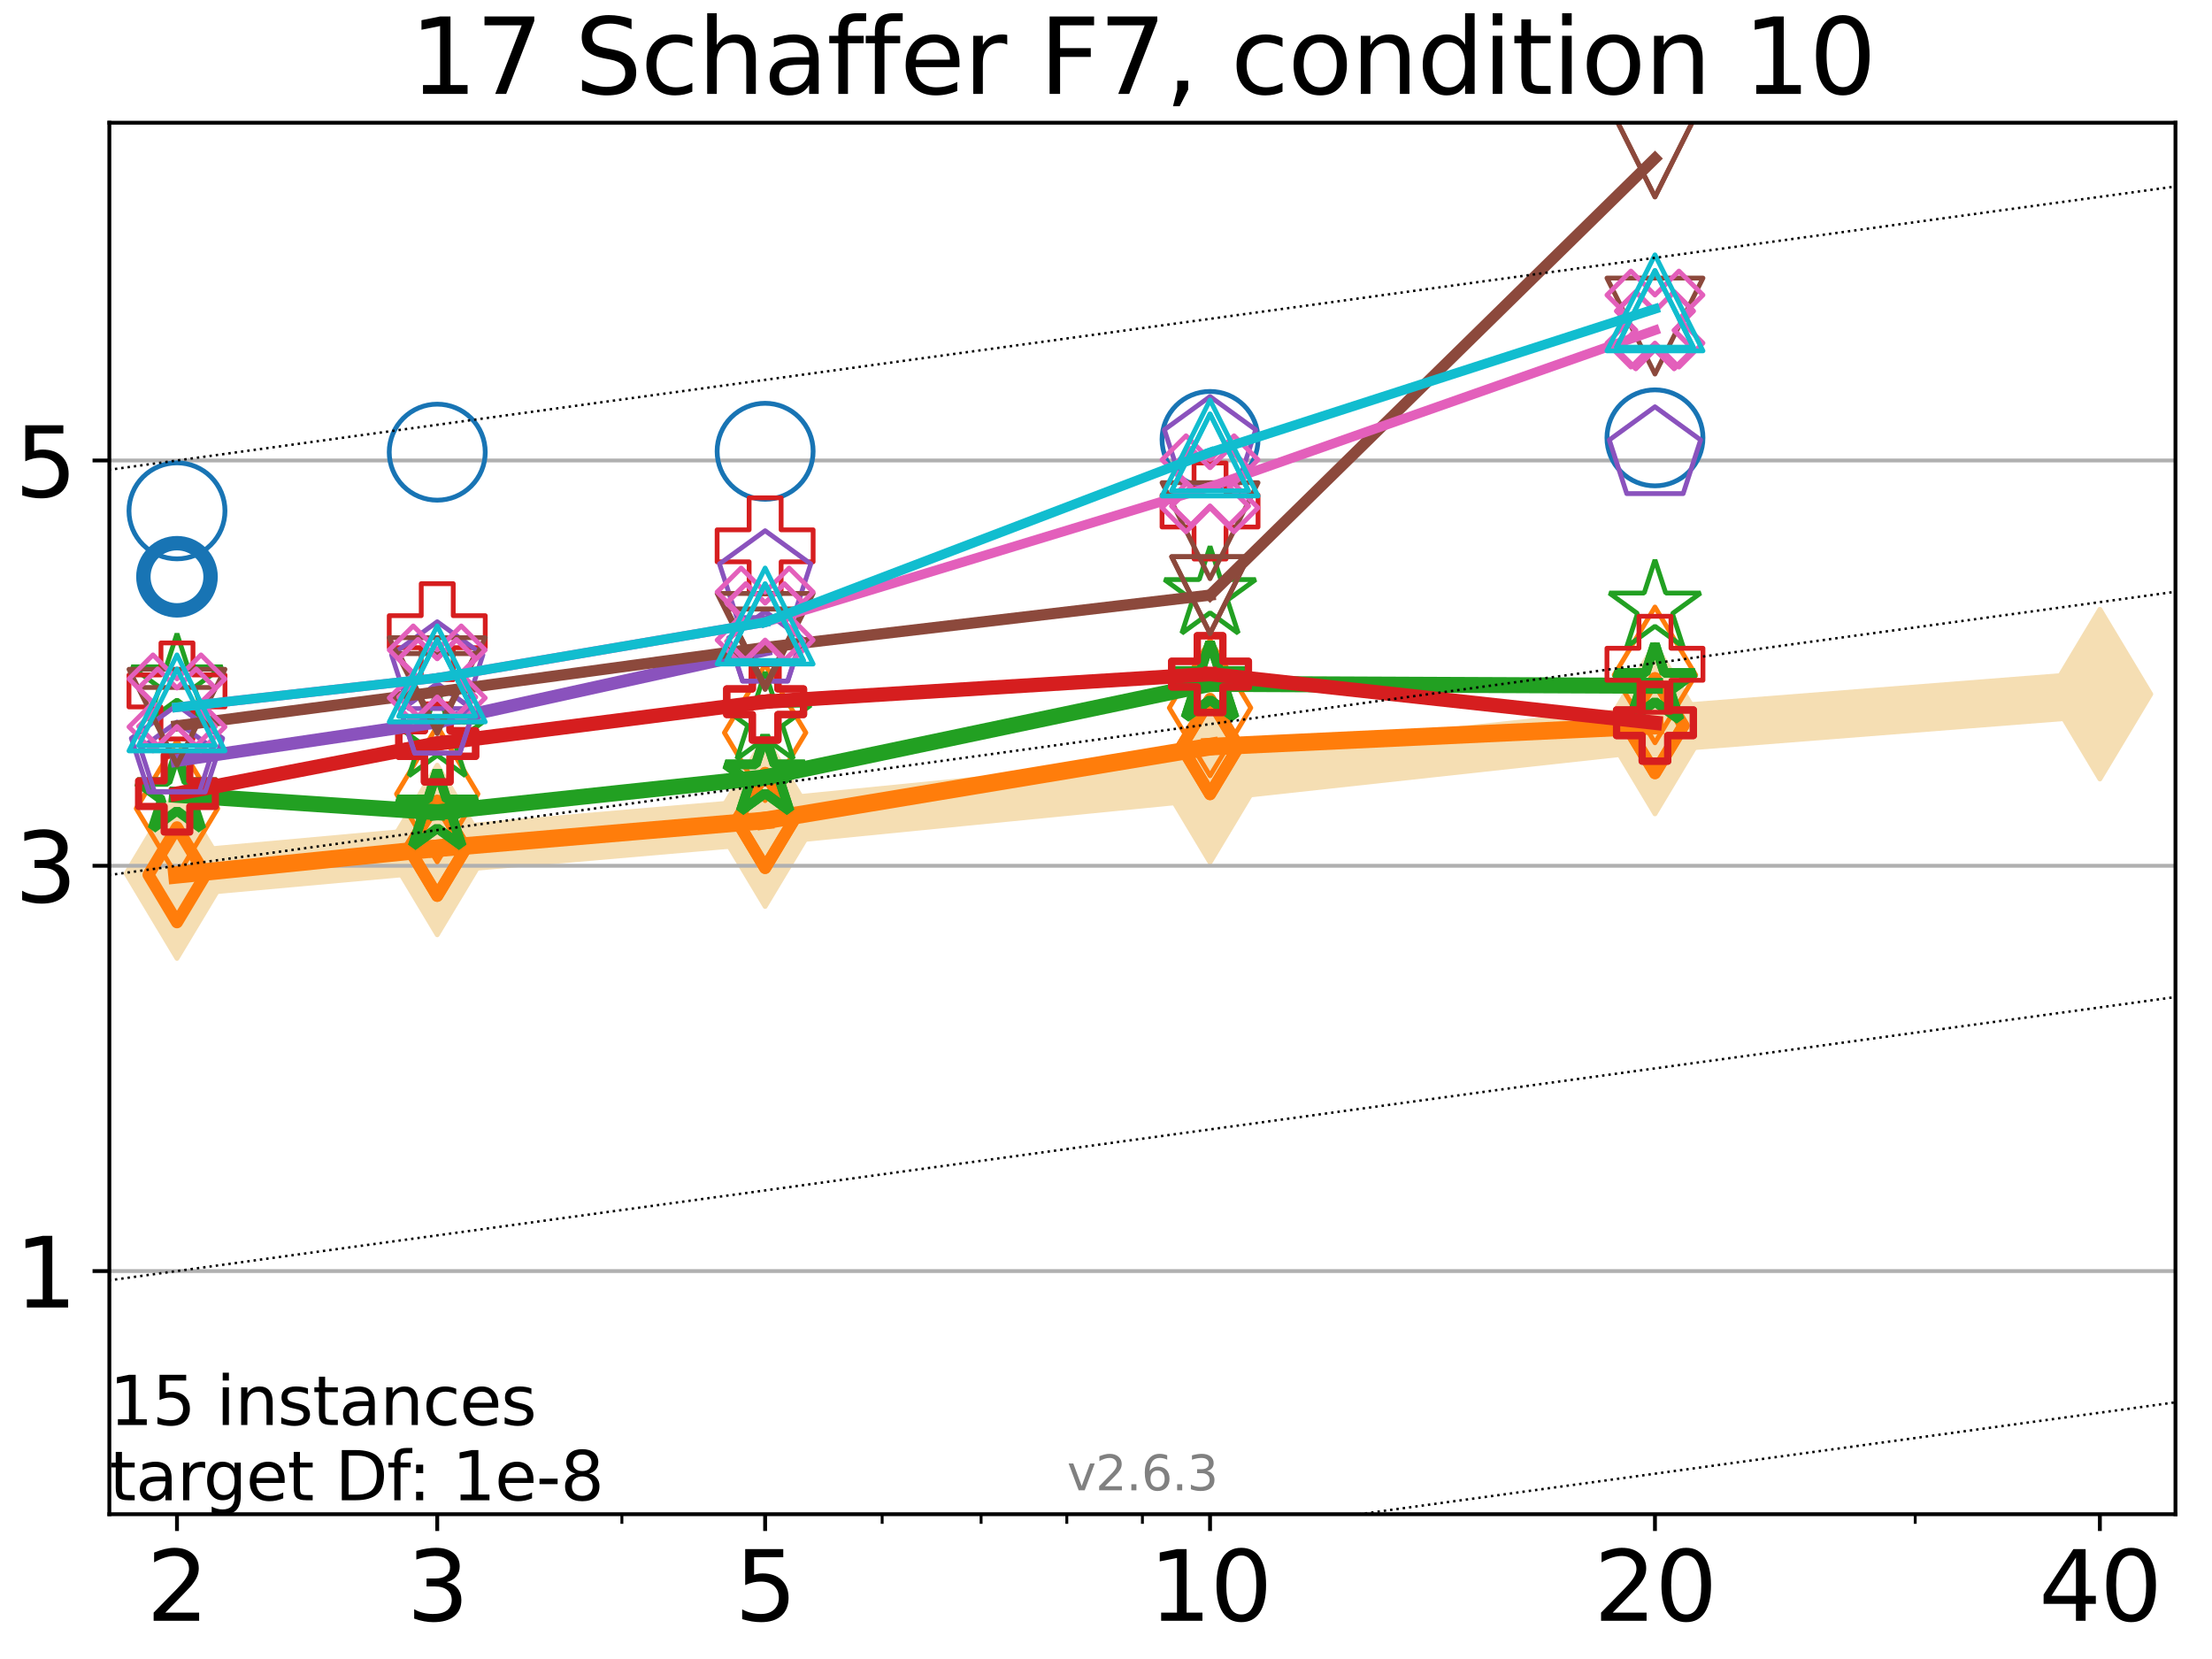 <?xml version="1.0" encoding="utf-8" standalone="no"?>
<!DOCTYPE svg PUBLIC "-//W3C//DTD SVG 1.1//EN"
  "http://www.w3.org/Graphics/SVG/1.1/DTD/svg11.dtd">
<svg xmlns:xlink="http://www.w3.org/1999/xlink" width="460.8pt" height="345.6pt" viewBox="0 0 460.8 345.6" xmlns="http://www.w3.org/2000/svg" version="1.1">
 <defs>
  <style type="text/css">*{stroke-linejoin: round; stroke-linecap: butt}</style>
 </defs>
 <g id="figure_1">
  <g id="patch_1">
   <path d="M 0 345.6 
L 460.8 345.6 
L 460.8 0 
L 0 0 
z
" style="fill: #ffffff"/>
  </g>
  <g id="axes_1">
   <g id="patch_2">
    <path d="M 22.78 315.44 
L 453.192 315.44 
L 453.192 25.56 
L 22.78 25.56 
z
" style="fill: #ffffff"/>
   </g>
   <g id="line2d_1">
    <path d="M 36.868 181.973 
L 91.085 177.063 
L 159.39 171.162 
L 252.074 161.99 
L 344.758 151.869 
L 437.443 144.605 
" clip-path="url(#p267970ecbf)" style="fill: none; stroke: #f5deb3; stroke-width: 10; stroke-linecap: square"/>
    <defs>
     <path id="m5903a095df" d="M -0 17.678 
L 10.607 0 
L 0 -17.678 
L -10.607 -0 
z
" style="stroke: #f5deb3; stroke-linejoin: miter"/>
    </defs>
    <g clip-path="url(#p267970ecbf)">
     <use xlink:href="#m5903a095df" x="36.868" y="181.973" style="fill: #f5deb3; stroke: #f5deb3; stroke-linejoin: miter"/>
     <use xlink:href="#m5903a095df" x="91.085" y="177.063" style="fill: #f5deb3; stroke: #f5deb3; stroke-linejoin: miter"/>
     <use xlink:href="#m5903a095df" x="159.39" y="171.162" style="fill: #f5deb3; stroke: #f5deb3; stroke-linejoin: miter"/>
     <use xlink:href="#m5903a095df" x="252.074" y="161.99" style="fill: #f5deb3; stroke: #f5deb3; stroke-linejoin: miter"/>
     <use xlink:href="#m5903a095df" x="344.758" y="151.869" style="fill: #f5deb3; stroke: #f5deb3; stroke-linejoin: miter"/>
     <use xlink:href="#m5903a095df" x="437.443" y="144.605" style="fill: #f5deb3; stroke: #f5deb3; stroke-linejoin: miter"/>
    </g>
   </g>
   <g id="matplotlib.axis_1">
    <g id="xtick_1">
     <g id="line2d_2">
      <defs>
       <path id="m7a37888eea" d="M 0 0 
L 0 3.5 
" style="stroke: #000000; stroke-width: 0.8"/>
      </defs>
      <g>
       <use xlink:href="#m7a37888eea" x="36.868" y="315.44" style="stroke: #000000; stroke-width: 0.8"/>
      </g>
     </g>
     <g id="text_1">
      <!-- 2 -->
      <g transform="translate(30.506 337.637)scale(0.2 -0.2)">
       <defs>
        <path id="DejaVuSans-32" d="M 1228 531 
L 3431 531 
L 3431 0 
L 469 0 
L 469 531 
Q 828 903 1448 1529 
Q 2069 2156 2228 2338 
Q 2531 2678 2651 2914 
Q 2772 3150 2772 3378 
Q 2772 3750 2511 3984 
Q 2250 4219 1831 4219 
Q 1534 4219 1204 4116 
Q 875 4013 500 3803 
L 500 4441 
Q 881 4594 1212 4672 
Q 1544 4750 1819 4750 
Q 2544 4750 2975 4387 
Q 3406 4025 3406 3419 
Q 3406 3131 3298 2873 
Q 3191 2616 2906 2266 
Q 2828 2175 2409 1742 
Q 1991 1309 1228 531 
z
" transform="scale(0.016)"/>
       </defs>
       <use xlink:href="#DejaVuSans-32"/>
      </g>
     </g>
    </g>
    <g id="xtick_2">
     <g id="line2d_3">
      <g>
       <use xlink:href="#m7a37888eea" x="91.085" y="315.44" style="stroke: #000000; stroke-width: 0.8"/>
      </g>
     </g>
     <g id="text_2">
      <!-- 3 -->
      <g transform="translate(84.723 337.637)scale(0.2 -0.2)">
       <defs>
        <path id="DejaVuSans-33" d="M 2597 2516 
Q 3050 2419 3304 2112 
Q 3559 1806 3559 1356 
Q 3559 666 3084 287 
Q 2609 -91 1734 -91 
Q 1441 -91 1130 -33 
Q 819 25 488 141 
L 488 750 
Q 750 597 1062 519 
Q 1375 441 1716 441 
Q 2309 441 2620 675 
Q 2931 909 2931 1356 
Q 2931 1769 2642 2001 
Q 2353 2234 1838 2234 
L 1294 2234 
L 1294 2753 
L 1863 2753 
Q 2328 2753 2575 2939 
Q 2822 3125 2822 3475 
Q 2822 3834 2567 4026 
Q 2313 4219 1838 4219 
Q 1578 4219 1281 4162 
Q 984 4106 628 3988 
L 628 4550 
Q 988 4650 1302 4700 
Q 1616 4750 1894 4750 
Q 2613 4750 3031 4423 
Q 3450 4097 3450 3541 
Q 3450 3153 3228 2886 
Q 3006 2619 2597 2516 
z
" transform="scale(0.016)"/>
       </defs>
       <use xlink:href="#DejaVuSans-33"/>
      </g>
     </g>
    </g>
    <g id="xtick_3">
     <g id="line2d_4">
      <g>
       <use xlink:href="#m7a37888eea" x="159.39" y="315.44" style="stroke: #000000; stroke-width: 0.8"/>
      </g>
     </g>
     <g id="text_3">
      <!-- 5 -->
      <g transform="translate(153.028 337.637)scale(0.2 -0.2)">
       <defs>
        <path id="DejaVuSans-35" d="M 691 4666 
L 3169 4666 
L 3169 4134 
L 1269 4134 
L 1269 2991 
Q 1406 3038 1543 3061 
Q 1681 3084 1819 3084 
Q 2600 3084 3056 2656 
Q 3513 2228 3513 1497 
Q 3513 744 3044 326 
Q 2575 -91 1722 -91 
Q 1428 -91 1123 -41 
Q 819 9 494 109 
L 494 744 
Q 775 591 1075 516 
Q 1375 441 1709 441 
Q 2250 441 2565 725 
Q 2881 1009 2881 1497 
Q 2881 1984 2565 2268 
Q 2250 2553 1709 2553 
Q 1456 2553 1204 2497 
Q 953 2441 691 2322 
L 691 4666 
z
" transform="scale(0.016)"/>
       </defs>
       <use xlink:href="#DejaVuSans-35"/>
      </g>
     </g>
    </g>
    <g id="xtick_4">
     <g id="line2d_5">
      <g>
       <use xlink:href="#m7a37888eea" x="252.074" y="315.44" style="stroke: #000000; stroke-width: 0.8"/>
      </g>
     </g>
     <g id="text_4">
      <!-- 10 -->
      <g transform="translate(239.349 337.637)scale(0.2 -0.2)">
       <defs>
        <path id="DejaVuSans-31" d="M 794 531 
L 1825 531 
L 1825 4091 
L 703 3866 
L 703 4441 
L 1819 4666 
L 2450 4666 
L 2450 531 
L 3481 531 
L 3481 0 
L 794 0 
L 794 531 
z
" transform="scale(0.016)"/>
        <path id="DejaVuSans-30" d="M 2034 4250 
Q 1547 4250 1301 3770 
Q 1056 3291 1056 2328 
Q 1056 1369 1301 889 
Q 1547 409 2034 409 
Q 2525 409 2770 889 
Q 3016 1369 3016 2328 
Q 3016 3291 2770 3770 
Q 2525 4250 2034 4250 
z
M 2034 4750 
Q 2819 4750 3233 4129 
Q 3647 3509 3647 2328 
Q 3647 1150 3233 529 
Q 2819 -91 2034 -91 
Q 1250 -91 836 529 
Q 422 1150 422 2328 
Q 422 3509 836 4129 
Q 1250 4750 2034 4750 
z
" transform="scale(0.016)"/>
       </defs>
       <use xlink:href="#DejaVuSans-31"/>
       <use xlink:href="#DejaVuSans-30" x="63.623"/>
      </g>
     </g>
    </g>
    <g id="xtick_5">
     <g id="line2d_6">
      <g>
       <use xlink:href="#m7a37888eea" x="344.758" y="315.44" style="stroke: #000000; stroke-width: 0.8"/>
      </g>
     </g>
     <g id="text_5">
      <!-- 20 -->
      <g transform="translate(332.033 337.637)scale(0.2 -0.2)">
       <use xlink:href="#DejaVuSans-32"/>
       <use xlink:href="#DejaVuSans-30" x="63.623"/>
      </g>
     </g>
    </g>
    <g id="xtick_6">
     <g id="line2d_7">
      <g>
       <use xlink:href="#m7a37888eea" x="437.443" y="315.44" style="stroke: #000000; stroke-width: 0.8"/>
      </g>
     </g>
     <g id="text_6">
      <!-- 40 -->
      <g transform="translate(424.718 337.637)scale(0.2 -0.2)">
       <defs>
        <path id="DejaVuSans-34" d="M 2419 4116 
L 825 1625 
L 2419 1625 
L 2419 4116 
z
M 2253 4666 
L 3047 4666 
L 3047 1625 
L 3713 1625 
L 3713 1100 
L 3047 1100 
L 3047 0 
L 2419 0 
L 2419 1100 
L 313 1100 
L 313 1709 
L 2253 4666 
z
" transform="scale(0.016)"/>
       </defs>
       <use xlink:href="#DejaVuSans-34"/>
       <use xlink:href="#DejaVuSans-30" x="63.623"/>
      </g>
     </g>
    </g>
    <g id="xtick_7">
     <g id="line2d_8">
      <defs>
       <path id="m971506997d" d="M 0 0 
L 0 2 
" style="stroke: #000000; stroke-width: 0.6"/>
      </defs>
      <g>
       <use xlink:href="#m971506997d" x="129.552" y="315.44" style="stroke: #000000; stroke-width: 0.6"/>
      </g>
     </g>
    </g>
    <g id="xtick_8">
     <g id="line2d_9">
      <g>
       <use xlink:href="#m971506997d" x="183.769" y="315.44" style="stroke: #000000; stroke-width: 0.6"/>
      </g>
     </g>
    </g>
    <g id="xtick_9">
     <g id="line2d_10">
      <g>
       <use xlink:href="#m971506997d" x="204.381" y="315.44" style="stroke: #000000; stroke-width: 0.6"/>
      </g>
     </g>
    </g>
    <g id="xtick_10">
     <g id="line2d_11">
      <g>
       <use xlink:href="#m971506997d" x="222.237" y="315.44" style="stroke: #000000; stroke-width: 0.6"/>
      </g>
     </g>
    </g>
    <g id="xtick_11">
     <g id="line2d_12">
      <g>
       <use xlink:href="#m971506997d" x="237.986" y="315.44" style="stroke: #000000; stroke-width: 0.6"/>
      </g>
     </g>
    </g>
    <g id="xtick_12">
     <g id="line2d_13">
      <g>
       <use xlink:href="#m971506997d" x="398.975" y="315.44" style="stroke: #000000; stroke-width: 0.6"/>
      </g>
     </g>
    </g>
   </g>
   <g id="matplotlib.axis_2">
    <g id="ytick_1">
     <g id="line2d_14">
      <path d="M 22.78 264.783 
L 453.192 264.783 
" clip-path="url(#p267970ecbf)" style="fill: none; stroke: #b0b0b0; stroke-width: 0.8; stroke-linecap: square"/>
     </g>
     <g id="line2d_15">
      <defs>
       <path id="ma54da70d06" d="M 0 0 
L -3.5 0 
" style="stroke: #000000; stroke-width: 0.8"/>
      </defs>
      <g>
       <use xlink:href="#ma54da70d06" x="22.78" y="264.783" style="stroke: #000000; stroke-width: 0.8"/>
      </g>
     </g>
     <g id="text_7">
      <!-- 1 -->
      <g transform="translate(3.055 272.381)scale(0.2 -0.2)">
       <use xlink:href="#DejaVuSans-31"/>
      </g>
     </g>
    </g>
    <g id="ytick_2">
     <g id="line2d_16">
      <path d="M 22.78 180.354 
L 453.192 180.354 
" clip-path="url(#p267970ecbf)" style="fill: none; stroke: #b0b0b0; stroke-width: 0.8; stroke-linecap: square"/>
     </g>
     <g id="line2d_17">
      <g>
       <use xlink:href="#ma54da70d06" x="22.78" y="180.354" style="stroke: #000000; stroke-width: 0.8"/>
      </g>
     </g>
     <g id="text_8">
      <!-- 3 -->
      <g transform="translate(3.055 187.953)scale(0.2 -0.2)">
       <use xlink:href="#DejaVuSans-33"/>
      </g>
     </g>
    </g>
    <g id="ytick_3">
     <g id="line2d_18">
      <path d="M 22.78 95.926 
L 453.192 95.926 
" clip-path="url(#p267970ecbf)" style="fill: none; stroke: #b0b0b0; stroke-width: 0.8; stroke-linecap: square"/>
     </g>
     <g id="line2d_19">
      <g>
       <use xlink:href="#ma54da70d06" x="22.78" y="95.926" style="stroke: #000000; stroke-width: 0.8"/>
      </g>
     </g>
     <g id="text_9">
      <!-- 5 -->
      <g transform="translate(3.055 103.524)scale(0.2 -0.2)">
       <use xlink:href="#DejaVuSans-35"/>
      </g>
     </g>
    </g>
   </g>
   <g id="line2d_20">
    <path d="M 36.868 120.152 
" clip-path="url(#p267970ecbf)" style="fill: none; stroke: #1874b4; stroke-width: 4; stroke-linecap: square"/>
    <defs>
     <path id="m1e9ef94681" d="M 0 7 
C 1.856 7 3.637 6.262 4.95 4.95 
C 6.262 3.637 7 1.856 7 0 
C 7 -1.856 6.262 -3.637 4.95 -4.95 
C 3.637 -6.262 1.856 -7 0 -7 
C -1.856 -7 -3.637 -6.262 -4.95 -4.95 
C -6.262 -3.637 -7 -1.856 -7 0 
C -7 1.856 -6.262 3.637 -4.95 4.95 
C -3.637 6.262 -1.856 7 0 7 
z
" style="stroke: #1874b4; stroke-width: 3"/>
    </defs>
    <g clip-path="url(#p267970ecbf)">
     <use xlink:href="#m1e9ef94681" x="36.868" y="120.152" style="fill-opacity: 0; stroke: #1874b4; stroke-width: 3"/>
    </g>
   </g>
   <g id="line2d_21"/>
   <g id="line2d_22">
    <defs>
     <path id="m7d30f6df18" d="M 0 10 
C 2.652 10 5.196 8.946 7.071 7.071 
C 8.946 5.196 10 2.652 10 0 
C 10 -2.652 8.946 -5.196 7.071 -7.071 
C 5.196 -8.946 2.652 -10 0 -10 
C -2.652 -10 -5.196 -8.946 -7.071 -7.071 
C -8.946 -5.196 -10 -2.652 -10 0 
C -10 2.652 -8.946 5.196 -7.071 7.071 
C -5.196 8.946 -2.652 10 0 10 
z
" style="stroke: #1874b4"/>
    </defs>
    <g clip-path="url(#p267970ecbf)">
     <use xlink:href="#m7d30f6df18" x="36.868" y="106.419" style="fill-opacity: 0; stroke: #1874b4"/>
     <use xlink:href="#m7d30f6df18" x="91.085" y="94.195" style="fill-opacity: 0; stroke: #1874b4"/>
     <use xlink:href="#m7d30f6df18" x="159.39" y="94.012" style="fill-opacity: 0; stroke: #1874b4"/>
     <use xlink:href="#m7d30f6df18" x="252.074" y="91.544" style="fill-opacity: 0; stroke: #1874b4"/>
     <use xlink:href="#m7d30f6df18" x="344.758" y="91.214" style="fill-opacity: 0; stroke: #1874b4"/>
    </g>
   </g>
   <g id="line2d_23">
    <path d="M 36.868 182.236 
L 91.085 176.721 
" clip-path="url(#p267970ecbf)" style="fill: none; stroke: #ff7d0b; stroke-width: 3.667; stroke-linecap: square"/>
    <defs>
     <path id="md27f16f587" d="M -0 9.899 
L 5.94 0 
L 0 -9.899 
L -5.94 -0 
z
" style="stroke: #ff7d0b; stroke-width: 2.5; stroke-linejoin: miter"/>
    </defs>
    <g clip-path="url(#p267970ecbf)">
     <use xlink:href="#md27f16f587" x="36.868" y="182.236" style="fill-opacity: 0; stroke: #ff7d0b; stroke-width: 2.5; stroke-linejoin: miter"/>
     <use xlink:href="#md27f16f587" x="91.085" y="176.721" style="fill-opacity: 0; stroke: #ff7d0b; stroke-width: 2.5; stroke-linejoin: miter"/>
    </g>
   </g>
   <g id="line2d_24">
    <path d="M 91.085 176.721 
L 159.39 170.912 
" clip-path="url(#p267970ecbf)" style="fill: none; stroke: #ff7d0b; stroke-width: 3.667; stroke-linecap: square"/>
    <g clip-path="url(#p267970ecbf)">
     <use xlink:href="#md27f16f587" x="91.085" y="176.721" style="fill-opacity: 0; stroke: #ff7d0b; stroke-width: 2.5; stroke-linejoin: miter"/>
     <use xlink:href="#md27f16f587" x="159.39" y="170.912" style="fill-opacity: 0; stroke: #ff7d0b; stroke-width: 2.5; stroke-linejoin: miter"/>
    </g>
   </g>
   <g id="line2d_25">
    <path d="M 159.39 170.912 
L 252.074 155.542 
" clip-path="url(#p267970ecbf)" style="fill: none; stroke: #ff7d0b; stroke-width: 3.667; stroke-linecap: square"/>
    <g clip-path="url(#p267970ecbf)">
     <use xlink:href="#md27f16f587" x="159.39" y="170.912" style="fill-opacity: 0; stroke: #ff7d0b; stroke-width: 2.5; stroke-linejoin: miter"/>
     <use xlink:href="#md27f16f587" x="252.074" y="155.542" style="fill-opacity: 0; stroke: #ff7d0b; stroke-width: 2.5; stroke-linejoin: miter"/>
    </g>
   </g>
   <g id="line2d_26">
    <path d="M 252.074 155.542 
L 344.758 151.167 
" clip-path="url(#p267970ecbf)" style="fill: none; stroke: #ff7d0b; stroke-width: 3.667; stroke-linecap: square"/>
    <g clip-path="url(#p267970ecbf)">
     <use xlink:href="#md27f16f587" x="252.074" y="155.542" style="fill-opacity: 0; stroke: #ff7d0b; stroke-width: 2.5; stroke-linejoin: miter"/>
     <use xlink:href="#md27f16f587" x="344.758" y="151.167" style="fill-opacity: 0; stroke: #ff7d0b; stroke-width: 2.5; stroke-linejoin: miter"/>
    </g>
   </g>
   <g id="line2d_27">
    <path d="M 344.758 151.167 
" clip-path="url(#p267970ecbf)" style="fill: none; stroke: #ff7d0b; stroke-width: 3.667; stroke-linecap: square"/>
    <g clip-path="url(#p267970ecbf)">
     <use xlink:href="#md27f16f587" x="344.758" y="151.167" style="fill-opacity: 0; stroke: #ff7d0b; stroke-width: 2.5; stroke-linejoin: miter"/>
    </g>
   </g>
   <g id="line2d_28"/>
   <g id="line2d_29">
    <defs>
     <path id="m0a553c623b" d="M -0 14.142 
L 8.485 0 
L -0 -14.142 
L -8.485 -0 
z
" style="stroke: #ff7d0b; stroke-linejoin: miter"/>
    </defs>
    <g clip-path="url(#p267970ecbf)">
     <use xlink:href="#m0a553c623b" x="36.868" y="168.428" style="fill-opacity: 0; stroke: #ff7d0b; stroke-linejoin: miter"/>
     <use xlink:href="#m0a553c623b" x="91.085" y="165.398" style="fill-opacity: 0; stroke: #ff7d0b; stroke-linejoin: miter"/>
     <use xlink:href="#m0a553c623b" x="159.39" y="152.635" style="fill-opacity: 0; stroke: #ff7d0b; stroke-linejoin: miter"/>
     <use xlink:href="#m0a553c623b" x="252.074" y="147.462" style="fill-opacity: 0; stroke: #ff7d0b; stroke-linejoin: miter"/>
     <use xlink:href="#m0a553c623b" x="344.758" y="140.596" style="fill-opacity: 0; stroke: #ff7d0b; stroke-linejoin: miter"/>
    </g>
   </g>
   <g id="line2d_30">
    <path d="M 36.868 165.591 
L 91.085 169.211 
" clip-path="url(#p267970ecbf)" style="fill: none; stroke: #22a022; stroke-width: 3.333; stroke-linecap: square"/>
    <defs>
     <path id="m82b143d914" d="M 0 -8.7 
L -1.953 -2.688 
L -8.274 -2.688 
L -3.16 1.027 
L -5.114 7.038 
L -0 3.323 
L 5.114 7.038 
L 3.16 1.027 
L 8.274 -2.688 
L 1.953 -2.688 
z
" style="stroke: #22a022; stroke-width: 2; stroke-linejoin: bevel"/>
    </defs>
    <g clip-path="url(#p267970ecbf)">
     <use xlink:href="#m82b143d914" x="36.868" y="165.591" style="fill-opacity: 0; stroke: #22a022; stroke-width: 2; stroke-linejoin: bevel"/>
     <use xlink:href="#m82b143d914" x="91.085" y="169.211" style="fill-opacity: 0; stroke: #22a022; stroke-width: 2; stroke-linejoin: bevel"/>
    </g>
   </g>
   <g id="line2d_31">
    <path d="M 91.085 169.211 
L 159.39 161.919 
" clip-path="url(#p267970ecbf)" style="fill: none; stroke: #22a022; stroke-width: 3.333; stroke-linecap: square"/>
    <g clip-path="url(#p267970ecbf)">
     <use xlink:href="#m82b143d914" x="91.085" y="169.211" style="fill-opacity: 0; stroke: #22a022; stroke-width: 2; stroke-linejoin: bevel"/>
     <use xlink:href="#m82b143d914" x="159.39" y="161.919" style="fill-opacity: 0; stroke: #22a022; stroke-width: 2; stroke-linejoin: bevel"/>
    </g>
   </g>
   <g id="line2d_32">
    <path d="M 159.39 161.919 
L 252.074 142.47 
" clip-path="url(#p267970ecbf)" style="fill: none; stroke: #22a022; stroke-width: 3.333; stroke-linecap: square"/>
    <g clip-path="url(#p267970ecbf)">
     <use xlink:href="#m82b143d914" x="159.39" y="161.919" style="fill-opacity: 0; stroke: #22a022; stroke-width: 2; stroke-linejoin: bevel"/>
     <use xlink:href="#m82b143d914" x="252.074" y="142.47" style="fill-opacity: 0; stroke: #22a022; stroke-width: 2; stroke-linejoin: bevel"/>
    </g>
   </g>
   <g id="line2d_33">
    <path d="M 252.074 142.47 
L 344.758 142.865 
" clip-path="url(#p267970ecbf)" style="fill: none; stroke: #22a022; stroke-width: 3.333; stroke-linecap: square"/>
    <g clip-path="url(#p267970ecbf)">
     <use xlink:href="#m82b143d914" x="252.074" y="142.47" style="fill-opacity: 0; stroke: #22a022; stroke-width: 2; stroke-linejoin: bevel"/>
     <use xlink:href="#m82b143d914" x="344.758" y="142.865" style="fill-opacity: 0; stroke: #22a022; stroke-width: 2; stroke-linejoin: bevel"/>
    </g>
   </g>
   <g id="line2d_34">
    <path d="M 344.758 142.865 
" clip-path="url(#p267970ecbf)" style="fill: none; stroke: #22a022; stroke-width: 3.333; stroke-linecap: square"/>
    <g clip-path="url(#p267970ecbf)">
     <use xlink:href="#m82b143d914" x="344.758" y="142.865" style="fill-opacity: 0; stroke: #22a022; stroke-width: 2; stroke-linejoin: bevel"/>
    </g>
   </g>
   <g id="line2d_35"/>
   <g id="line2d_36">
    <defs>
     <path id="m51d0a907b7" d="M 0 -10 
L -2.245 -3.09 
L -9.511 -3.09 
L -3.633 1.18 
L -5.878 8.09 
L -0 3.82 
L 5.878 8.09 
L 3.633 1.18 
L 9.511 -3.09 
L 2.245 -3.09 
z
" style="stroke: #22a022; stroke-linejoin: bevel"/>
    </defs>
    <g clip-path="url(#p267970ecbf)">
     <use xlink:href="#m51d0a907b7" x="36.868" y="142" style="fill-opacity: 0; stroke: #22a022; stroke-linejoin: bevel"/>
     <use xlink:href="#m51d0a907b7" x="91.085" y="153.518" style="fill-opacity: 0; stroke: #22a022; stroke-linejoin: bevel"/>
     <use xlink:href="#m51d0a907b7" x="159.39" y="149.995" style="fill-opacity: 0; stroke: #22a022; stroke-linejoin: bevel"/>
     <use xlink:href="#m51d0a907b7" x="252.074" y="123.822" style="fill-opacity: 0; stroke: #22a022; stroke-linejoin: bevel"/>
     <use xlink:href="#m51d0a907b7" x="344.758" y="126.634" style="fill-opacity: 0; stroke: #22a022; stroke-linejoin: bevel"/>
    </g>
   </g>
   <g id="line2d_37">
    <path d="M 36.868 165.338 
L 91.085 154.887 
" clip-path="url(#p267970ecbf)" style="fill: none; stroke: #d61e1f; stroke-width: 3; stroke-linecap: square"/>
    <defs>
     <path id="mf57f02f09a" d="M -2.667 8 
L 2.667 8 
L 2.667 2.667 
L 8 2.667 
L 8 -2.667 
L 2.667 -2.667 
L 2.667 -8 
L -2.667 -8 
L -2.667 -2.667 
L -8 -2.667 
L -8 2.667 
L -2.667 2.667 
z
" style="stroke: #d61e1f; stroke-width: 1.5; stroke-linejoin: miter"/>
    </defs>
    <g clip-path="url(#p267970ecbf)">
     <use xlink:href="#mf57f02f09a" x="36.868" y="165.338" style="fill-opacity: 0; stroke: #d61e1f; stroke-width: 1.5; stroke-linejoin: miter"/>
     <use xlink:href="#mf57f02f09a" x="91.085" y="154.887" style="fill-opacity: 0; stroke: #d61e1f; stroke-width: 1.5; stroke-linejoin: miter"/>
    </g>
   </g>
   <g id="line2d_38">
    <path d="M 91.085 154.887 
L 159.39 146.181 
" clip-path="url(#p267970ecbf)" style="fill: none; stroke: #d61e1f; stroke-width: 3; stroke-linecap: square"/>
    <g clip-path="url(#p267970ecbf)">
     <use xlink:href="#mf57f02f09a" x="91.085" y="154.887" style="fill-opacity: 0; stroke: #d61e1f; stroke-width: 1.5; stroke-linejoin: miter"/>
     <use xlink:href="#mf57f02f09a" x="159.39" y="146.181" style="fill-opacity: 0; stroke: #d61e1f; stroke-width: 1.5; stroke-linejoin: miter"/>
    </g>
   </g>
   <g id="line2d_39">
    <path d="M 159.39 146.181 
L 252.074 140.427 
" clip-path="url(#p267970ecbf)" style="fill: none; stroke: #d61e1f; stroke-width: 3; stroke-linecap: square"/>
    <g clip-path="url(#p267970ecbf)">
     <use xlink:href="#mf57f02f09a" x="159.39" y="146.181" style="fill-opacity: 0; stroke: #d61e1f; stroke-width: 1.5; stroke-linejoin: miter"/>
     <use xlink:href="#mf57f02f09a" x="252.074" y="140.427" style="fill-opacity: 0; stroke: #d61e1f; stroke-width: 1.5; stroke-linejoin: miter"/>
    </g>
   </g>
   <g id="line2d_40">
    <path d="M 252.074 140.427 
L 344.758 150.564 
" clip-path="url(#p267970ecbf)" style="fill: none; stroke: #d61e1f; stroke-width: 3; stroke-linecap: square"/>
    <g clip-path="url(#p267970ecbf)">
     <use xlink:href="#mf57f02f09a" x="252.074" y="140.427" style="fill-opacity: 0; stroke: #d61e1f; stroke-width: 1.5; stroke-linejoin: miter"/>
     <use xlink:href="#mf57f02f09a" x="344.758" y="150.564" style="fill-opacity: 0; stroke: #d61e1f; stroke-width: 1.5; stroke-linejoin: miter"/>
    </g>
   </g>
   <g id="line2d_41">
    <path d="M 344.758 150.564 
" clip-path="url(#p267970ecbf)" style="fill: none; stroke: #d61e1f; stroke-width: 3; stroke-linecap: square"/>
    <g clip-path="url(#p267970ecbf)">
     <use xlink:href="#mf57f02f09a" x="344.758" y="150.564" style="fill-opacity: 0; stroke: #d61e1f; stroke-width: 1.5; stroke-linejoin: miter"/>
    </g>
   </g>
   <g id="line2d_42"/>
   <g id="line2d_43">
    <defs>
     <path id="m4e5d1d7aff" d="M -3.333 10 
L 3.333 10 
L 3.333 3.333 
L 10 3.333 
L 10 -3.333 
L 3.333 -3.333 
L 3.333 -10 
L -3.333 -10 
L -3.333 -3.333 
L -10 -3.333 
L -10 3.333 
L -3.333 3.333 
z
" style="stroke: #d61e1f; stroke-linejoin: miter"/>
    </defs>
    <g clip-path="url(#p267970ecbf)">
     <use xlink:href="#m4e5d1d7aff" x="36.868" y="143.933" style="fill-opacity: 0; stroke: #d61e1f; stroke-linejoin: miter"/>
     <use xlink:href="#m4e5d1d7aff" x="91.085" y="131.59" style="fill-opacity: 0; stroke: #d61e1f; stroke-linejoin: miter"/>
     <use xlink:href="#m4e5d1d7aff" x="159.39" y="113.706" style="fill-opacity: 0; stroke: #d61e1f; stroke-linejoin: miter"/>
     <use xlink:href="#m4e5d1d7aff" x="252.074" y="106.455" style="fill-opacity: 0; stroke: #d61e1f; stroke-linejoin: miter"/>
     <use xlink:href="#m4e5d1d7aff" x="344.758" y="138.377" style="fill-opacity: 0; stroke: #d61e1f; stroke-linejoin: miter"/>
    </g>
   </g>
   <g id="line2d_44">
    <path d="M 36.868 158.418 
L 91.085 150.415 
" clip-path="url(#p267970ecbf)" style="fill: none; stroke: #8a52bd; stroke-width: 2.667; stroke-linecap: square"/>
    <defs>
     <path id="mecba4b9313" d="M 0 -8 
L -7.608 -2.472 
L -4.702 6.472 
L 4.702 6.472 
L 7.608 -2.472 
z
" style="stroke: #8a52bd; stroke-linejoin: miter"/>
    </defs>
    <g clip-path="url(#p267970ecbf)">
     <use xlink:href="#mecba4b9313" x="36.868" y="158.418" style="fill-opacity: 0; stroke: #8a52bd; stroke-linejoin: miter"/>
     <use xlink:href="#mecba4b9313" x="91.085" y="150.415" style="fill-opacity: 0; stroke: #8a52bd; stroke-linejoin: miter"/>
    </g>
   </g>
   <g id="line2d_45">
    <path d="M 91.085 150.415 
L 159.39 135.406 
" clip-path="url(#p267970ecbf)" style="fill: none; stroke: #8a52bd; stroke-width: 2.667; stroke-linecap: square"/>
    <g clip-path="url(#p267970ecbf)">
     <use xlink:href="#mecba4b9313" x="91.085" y="150.415" style="fill-opacity: 0; stroke: #8a52bd; stroke-linejoin: miter"/>
     <use xlink:href="#mecba4b9313" x="159.39" y="135.406" style="fill-opacity: 0; stroke: #8a52bd; stroke-linejoin: miter"/>
    </g>
   </g>
   <g id="line2d_46">
    <path d="M 159.39 135.406 
" clip-path="url(#p267970ecbf)" style="fill: none; stroke: #8a52bd; stroke-width: 2.667; stroke-linecap: square"/>
    <g clip-path="url(#p267970ecbf)">
     <use xlink:href="#mecba4b9313" x="159.39" y="135.406" style="fill-opacity: 0; stroke: #8a52bd; stroke-linejoin: miter"/>
    </g>
   </g>
   <g id="line2d_47"/>
   <g id="line2d_48">
    <defs>
     <path id="m75105f3997" d="M 0 -10 
L -9.511 -3.09 
L -5.878 8.09 
L 5.878 8.09 
L 9.511 -3.09 
z
" style="stroke: #8a52bd; stroke-linejoin: miter"/>
    </defs>
    <g clip-path="url(#p267970ecbf)">
     <use xlink:href="#m75105f3997" x="36.868" y="156.888" style="fill-opacity: 0; stroke: #8a52bd; stroke-linejoin: miter"/>
     <use xlink:href="#m75105f3997" x="91.085" y="139.521" style="fill-opacity: 0; stroke: #8a52bd; stroke-linejoin: miter"/>
     <use xlink:href="#m75105f3997" x="159.39" y="120.559" style="fill-opacity: 0; stroke: #8a52bd; stroke-linejoin: miter"/>
     <use xlink:href="#m75105f3997" x="252.074" y="92.607" style="fill-opacity: 0; stroke: #8a52bd; stroke-linejoin: miter"/>
     <use xlink:href="#m75105f3997" x="344.758" y="94.737" style="fill-opacity: 0; stroke: #8a52bd; stroke-linejoin: miter"/>
    </g>
   </g>
   <g id="line2d_49">
    <path d="M 36.868 151.208 
L 91.085 144.129 
" clip-path="url(#p267970ecbf)" style="fill: none; stroke: #8c493c; stroke-width: 2.333; stroke-linecap: square"/>
    <defs>
     <path id="me5e7557d7f" d="M -0 8 
L 8 -8 
L -8 -8 
z
" style="stroke: #8c493c; stroke-linejoin: miter"/>
    </defs>
    <g clip-path="url(#p267970ecbf)">
     <use xlink:href="#me5e7557d7f" x="36.868" y="151.208" style="fill-opacity: 0; stroke: #8c493c; stroke-linejoin: miter"/>
     <use xlink:href="#me5e7557d7f" x="91.085" y="144.129" style="fill-opacity: 0; stroke: #8c493c; stroke-linejoin: miter"/>
    </g>
   </g>
   <g id="line2d_50">
    <path d="M 91.085 144.129 
L 159.39 134.877 
" clip-path="url(#p267970ecbf)" style="fill: none; stroke: #8c493c; stroke-width: 2.333; stroke-linecap: square"/>
    <g clip-path="url(#p267970ecbf)">
     <use xlink:href="#me5e7557d7f" x="91.085" y="144.129" style="fill-opacity: 0; stroke: #8c493c; stroke-linejoin: miter"/>
     <use xlink:href="#me5e7557d7f" x="159.39" y="134.877" style="fill-opacity: 0; stroke: #8c493c; stroke-linejoin: miter"/>
    </g>
   </g>
   <g id="line2d_51">
    <path d="M 159.39 134.877 
L 252.074 123.971 
" clip-path="url(#p267970ecbf)" style="fill: none; stroke: #8c493c; stroke-width: 2.333; stroke-linecap: square"/>
    <g clip-path="url(#p267970ecbf)">
     <use xlink:href="#me5e7557d7f" x="159.39" y="134.877" style="fill-opacity: 0; stroke: #8c493c; stroke-linejoin: miter"/>
     <use xlink:href="#me5e7557d7f" x="252.074" y="123.971" style="fill-opacity: 0; stroke: #8c493c; stroke-linejoin: miter"/>
    </g>
   </g>
   <g id="line2d_52">
    <path d="M 252.074 123.971 
L 344.758 33.021 
" clip-path="url(#p267970ecbf)" style="fill: none; stroke: #8c493c; stroke-width: 2.333; stroke-linecap: square"/>
    <g clip-path="url(#p267970ecbf)">
     <use xlink:href="#me5e7557d7f" x="252.074" y="123.971" style="fill-opacity: 0; stroke: #8c493c; stroke-linejoin: miter"/>
     <use xlink:href="#me5e7557d7f" x="344.758" y="33.021" style="fill-opacity: 0; stroke: #8c493c; stroke-linejoin: miter"/>
    </g>
   </g>
   <g id="line2d_53">
    <path d="M 344.758 33.021 
" clip-path="url(#p267970ecbf)" style="fill: none; stroke: #8c493c; stroke-width: 2.333; stroke-linecap: square"/>
    <g clip-path="url(#p267970ecbf)">
     <use xlink:href="#me5e7557d7f" x="344.758" y="33.021" style="fill-opacity: 0; stroke: #8c493c; stroke-linejoin: miter"/>
    </g>
   </g>
   <g id="line2d_54"/>
   <g id="line2d_55">
    <defs>
     <path id="m71d6168c8a" d="M -0 10 
L 10 -10 
L -10 -10 
z
" style="stroke: #8c493c; stroke-linejoin: miter"/>
    </defs>
    <g clip-path="url(#p267970ecbf)">
     <use xlink:href="#m71d6168c8a" x="36.868" y="149.428" style="fill-opacity: 0; stroke: #8c493c; stroke-linejoin: miter"/>
     <use xlink:href="#m71d6168c8a" x="91.085" y="142.837" style="fill-opacity: 0; stroke: #8c493c; stroke-linejoin: miter"/>
     <use xlink:href="#m71d6168c8a" x="159.39" y="133.63" style="fill-opacity: 0; stroke: #8c493c; stroke-linejoin: miter"/>
     <use xlink:href="#m71d6168c8a" x="252.074" y="110.547" style="fill-opacity: 0; stroke: #8c493c; stroke-linejoin: miter"/>
     <use xlink:href="#m71d6168c8a" x="344.758" y="67.926" style="fill-opacity: 0; stroke: #8c493c; stroke-linejoin: miter"/>
    </g>
   </g>
   <g id="line2d_56">
    <path d="M 36.868 147.342 
L 91.085 141.223 
" clip-path="url(#p267970ecbf)" style="fill: none; stroke: #e35fbb; stroke-width: 2; stroke-linecap: square"/>
    <defs>
     <path id="m475a01ef62" d="M -4 8 
L 0 4 
L 4 8 
L 8 4 
L 4 0 
L 8 -4 
L 4 -8 
L 0 -4 
L -4 -8 
L -8 -4 
L -4 0 
L -8 4 
z
" style="stroke: #e35fbb; stroke-linejoin: miter"/>
    </defs>
    <g clip-path="url(#p267970ecbf)">
     <use xlink:href="#m475a01ef62" x="36.868" y="147.342" style="fill-opacity: 0; stroke: #e35fbb; stroke-linejoin: miter"/>
     <use xlink:href="#m475a01ef62" x="91.085" y="141.223" style="fill-opacity: 0; stroke: #e35fbb; stroke-linejoin: miter"/>
    </g>
   </g>
   <g id="line2d_57">
    <path d="M 91.085 141.223 
L 159.39 129.613 
" clip-path="url(#p267970ecbf)" style="fill: none; stroke: #e35fbb; stroke-width: 2; stroke-linecap: square"/>
    <g clip-path="url(#p267970ecbf)">
     <use xlink:href="#m475a01ef62" x="91.085" y="141.223" style="fill-opacity: 0; stroke: #e35fbb; stroke-linejoin: miter"/>
     <use xlink:href="#m475a01ef62" x="159.39" y="129.613" style="fill-opacity: 0; stroke: #e35fbb; stroke-linejoin: miter"/>
    </g>
   </g>
   <g id="line2d_58">
    <path d="M 159.39 129.613 
L 252.074 101.419 
" clip-path="url(#p267970ecbf)" style="fill: none; stroke: #e35fbb; stroke-width: 2; stroke-linecap: square"/>
    <g clip-path="url(#p267970ecbf)">
     <use xlink:href="#m475a01ef62" x="159.39" y="129.613" style="fill-opacity: 0; stroke: #e35fbb; stroke-linejoin: miter"/>
     <use xlink:href="#m475a01ef62" x="252.074" y="101.419" style="fill-opacity: 0; stroke: #e35fbb; stroke-linejoin: miter"/>
    </g>
   </g>
   <g id="line2d_59">
    <path d="M 252.074 101.419 
L 344.758 68.801 
" clip-path="url(#p267970ecbf)" style="fill: none; stroke: #e35fbb; stroke-width: 2; stroke-linecap: square"/>
    <g clip-path="url(#p267970ecbf)">
     <use xlink:href="#m475a01ef62" x="252.074" y="101.419" style="fill-opacity: 0; stroke: #e35fbb; stroke-linejoin: miter"/>
     <use xlink:href="#m475a01ef62" x="344.758" y="68.801" style="fill-opacity: 0; stroke: #e35fbb; stroke-linejoin: miter"/>
    </g>
   </g>
   <g id="line2d_60">
    <path d="M 344.758 68.801 
" clip-path="url(#p267970ecbf)" style="fill: none; stroke: #e35fbb; stroke-width: 2; stroke-linecap: square"/>
    <g clip-path="url(#p267970ecbf)">
     <use xlink:href="#m475a01ef62" x="344.758" y="68.801" style="fill-opacity: 0; stroke: #e35fbb; stroke-linejoin: miter"/>
    </g>
   </g>
   <g id="line2d_61"/>
   <g id="line2d_62">
    <defs>
     <path id="m8181905542" d="M -5 10 
L 0 5 
L 5 10 
L 10 5 
L 5 0 
L 10 -5 
L 5 -10 
L 0 -5 
L -5 -10 
L -10 -5 
L -5 0 
L -10 5 
z
" style="stroke: #e35fbb; stroke-linejoin: miter"/>
    </defs>
    <g clip-path="url(#p267970ecbf)">
     <use xlink:href="#m8181905542" x="36.868" y="146.425" style="fill-opacity: 0; stroke: #e35fbb; stroke-linejoin: miter"/>
     <use xlink:href="#m8181905542" x="91.085" y="140.391" style="fill-opacity: 0; stroke: #e35fbb; stroke-linejoin: miter"/>
     <use xlink:href="#m8181905542" x="159.39" y="128.331" style="fill-opacity: 0; stroke: #e35fbb; stroke-linejoin: miter"/>
     <use xlink:href="#m8181905542" x="252.074" y="100.778" style="fill-opacity: 0; stroke: #e35fbb; stroke-linejoin: miter"/>
     <use xlink:href="#m8181905542" x="344.758" y="66.466" style="fill-opacity: 0; stroke: #e35fbb; stroke-linejoin: miter"/>
    </g>
   </g>
   <g id="line2d_63">
    <path d="M 36.868 147.342 
L 91.085 141.223 
" clip-path="url(#p267970ecbf)" style="fill: none; stroke: #11bdcf; stroke-width: 2; stroke-linecap: square"/>
    <defs>
     <path id="mb968e066a3" d="M 0 -8 
L -8 8 
L 8 8 
z
" style="stroke: #11bdcf; stroke-linejoin: miter"/>
    </defs>
    <g clip-path="url(#p267970ecbf)">
     <use xlink:href="#mb968e066a3" x="36.868" y="147.342" style="fill-opacity: 0; stroke: #11bdcf; stroke-linejoin: miter"/>
     <use xlink:href="#mb968e066a3" x="91.085" y="141.223" style="fill-opacity: 0; stroke: #11bdcf; stroke-linejoin: miter"/>
    </g>
   </g>
   <g id="line2d_64">
    <path d="M 91.085 141.223 
L 159.39 129.613 
" clip-path="url(#p267970ecbf)" style="fill: none; stroke: #11bdcf; stroke-width: 2; stroke-linecap: square"/>
    <g clip-path="url(#p267970ecbf)">
     <use xlink:href="#mb968e066a3" x="91.085" y="141.223" style="fill-opacity: 0; stroke: #11bdcf; stroke-linejoin: miter"/>
     <use xlink:href="#mb968e066a3" x="159.39" y="129.613" style="fill-opacity: 0; stroke: #11bdcf; stroke-linejoin: miter"/>
    </g>
   </g>
   <g id="line2d_65">
    <path d="M 159.39 129.613 
L 252.074 94.254 
" clip-path="url(#p267970ecbf)" style="fill: none; stroke: #11bdcf; stroke-width: 2; stroke-linecap: square"/>
    <g clip-path="url(#p267970ecbf)">
     <use xlink:href="#mb968e066a3" x="159.39" y="129.613" style="fill-opacity: 0; stroke: #11bdcf; stroke-linejoin: miter"/>
     <use xlink:href="#mb968e066a3" x="252.074" y="94.254" style="fill-opacity: 0; stroke: #11bdcf; stroke-linejoin: miter"/>
    </g>
   </g>
   <g id="line2d_66">
    <path d="M 252.074 94.254 
L 344.758 64.352 
" clip-path="url(#p267970ecbf)" style="fill: none; stroke: #11bdcf; stroke-width: 2; stroke-linecap: square"/>
    <g clip-path="url(#p267970ecbf)">
     <use xlink:href="#mb968e066a3" x="252.074" y="94.254" style="fill-opacity: 0; stroke: #11bdcf; stroke-linejoin: miter"/>
     <use xlink:href="#mb968e066a3" x="344.758" y="64.352" style="fill-opacity: 0; stroke: #11bdcf; stroke-linejoin: miter"/>
    </g>
   </g>
   <g id="line2d_67">
    <path d="M 344.758 64.352 
" clip-path="url(#p267970ecbf)" style="fill: none; stroke: #11bdcf; stroke-width: 2; stroke-linecap: square"/>
    <g clip-path="url(#p267970ecbf)">
     <use xlink:href="#mb968e066a3" x="344.758" y="64.352" style="fill-opacity: 0; stroke: #11bdcf; stroke-linejoin: miter"/>
    </g>
   </g>
   <g id="line2d_68"/>
   <g id="line2d_69">
    <defs>
     <path id="m475d29e9e4" d="M 0 -10 
L -10 10 
L 10 10 
z
" style="stroke: #11bdcf; stroke-linejoin: miter"/>
    </defs>
    <g clip-path="url(#p267970ecbf)">
     <use xlink:href="#m475d29e9e4" x="36.868" y="146.425" style="fill-opacity: 0; stroke: #11bdcf; stroke-linejoin: miter"/>
     <use xlink:href="#m475d29e9e4" x="91.085" y="140.391" style="fill-opacity: 0; stroke: #11bdcf; stroke-linejoin: miter"/>
     <use xlink:href="#m475d29e9e4" x="159.39" y="128.331" style="fill-opacity: 0; stroke: #11bdcf; stroke-linejoin: miter"/>
     <use xlink:href="#m475d29e9e4" x="252.074" y="93.327" style="fill-opacity: 0; stroke: #11bdcf; stroke-linejoin: miter"/>
     <use xlink:href="#m475d29e9e4" x="344.758" y="63.092" style="fill-opacity: 0; stroke: #11bdcf; stroke-linejoin: miter"/>
    </g>
   </g>
   <g id="line2d_70"/>
   <g id="line2d_71">
    <path d="M 55.915 346.6 
L 461.8 290.95 
" clip-path="url(#p267970ecbf)" style="fill: none; stroke-dasharray: 0.5,0.825; stroke-dashoffset: 0; stroke: #000000; stroke-width: 0.5"/>
   </g>
   <g id="line2d_72">
    <path d="M -1 269.975 
L 461.8 206.521 
" clip-path="url(#p267970ecbf)" style="fill: none; stroke-dasharray: 0.5,0.825; stroke-dashoffset: 0; stroke: #000000; stroke-width: 0.5"/>
   </g>
   <g id="line2d_73">
    <path d="M -1 185.546 
L 461.8 122.092 
" clip-path="url(#p267970ecbf)" style="fill: none; stroke-dasharray: 0.5,0.825; stroke-dashoffset: 0; stroke: #000000; stroke-width: 0.5"/>
   </g>
   <g id="line2d_74">
    <path d="M -1 101.118 
L 461.8 37.664 
" clip-path="url(#p267970ecbf)" style="fill: none; stroke-dasharray: 0.5,0.825; stroke-dashoffset: 0; stroke: #000000; stroke-width: 0.5"/>
   </g>
   <g id="line2d_75">
    <path d="M -1 16.689 
L 128.014 -1 
" clip-path="url(#p267970ecbf)" style="fill: none; stroke-dasharray: 0.5,0.825; stroke-dashoffset: 0; stroke: #000000; stroke-width: 0.5"/>
   </g>
   <g id="patch_3">
    <path d="M 22.78 315.44 
L 22.78 25.56 
" style="fill: none; stroke: #000000; stroke-width: 0.8; stroke-linejoin: miter; stroke-linecap: square"/>
   </g>
   <g id="patch_4">
    <path d="M 453.192 315.44 
L 453.192 25.56 
" style="fill: none; stroke: #000000; stroke-width: 0.8; stroke-linejoin: miter; stroke-linecap: square"/>
   </g>
   <g id="patch_5">
    <path d="M 22.78 315.44 
L 453.192 315.44 
" style="fill: none; stroke: #000000; stroke-width: 0.8; stroke-linejoin: miter; stroke-linecap: square"/>
   </g>
   <g id="patch_6">
    <path d="M 22.78 25.56 
L 453.192 25.56 
" style="fill: none; stroke: #000000; stroke-width: 0.8; stroke-linejoin: miter; stroke-linecap: square"/>
   </g>
   <g id="text_10">
    <!-- 15 instances -->
    <g transform="translate(22.78 296.851)scale(0.14 -0.14)">
     <defs>
      <path id="DejaVuSans-20" transform="scale(0.016)"/>
      <path id="DejaVuSans-69" d="M 603 3500 
L 1178 3500 
L 1178 0 
L 603 0 
L 603 3500 
z
M 603 4863 
L 1178 4863 
L 1178 4134 
L 603 4134 
L 603 4863 
z
" transform="scale(0.016)"/>
      <path id="DejaVuSans-6e" d="M 3513 2113 
L 3513 0 
L 2938 0 
L 2938 2094 
Q 2938 2591 2744 2837 
Q 2550 3084 2163 3084 
Q 1697 3084 1428 2787 
Q 1159 2491 1159 1978 
L 1159 0 
L 581 0 
L 581 3500 
L 1159 3500 
L 1159 2956 
Q 1366 3272 1645 3428 
Q 1925 3584 2291 3584 
Q 2894 3584 3203 3211 
Q 3513 2838 3513 2113 
z
" transform="scale(0.016)"/>
      <path id="DejaVuSans-73" d="M 2834 3397 
L 2834 2853 
Q 2591 2978 2328 3040 
Q 2066 3103 1784 3103 
Q 1356 3103 1142 2972 
Q 928 2841 928 2578 
Q 928 2378 1081 2264 
Q 1234 2150 1697 2047 
L 1894 2003 
Q 2506 1872 2764 1633 
Q 3022 1394 3022 966 
Q 3022 478 2636 193 
Q 2250 -91 1575 -91 
Q 1294 -91 989 -36 
Q 684 19 347 128 
L 347 722 
Q 666 556 975 473 
Q 1284 391 1588 391 
Q 1994 391 2212 530 
Q 2431 669 2431 922 
Q 2431 1156 2273 1281 
Q 2116 1406 1581 1522 
L 1381 1569 
Q 847 1681 609 1914 
Q 372 2147 372 2553 
Q 372 3047 722 3315 
Q 1072 3584 1716 3584 
Q 2034 3584 2315 3537 
Q 2597 3491 2834 3397 
z
" transform="scale(0.016)"/>
      <path id="DejaVuSans-74" d="M 1172 4494 
L 1172 3500 
L 2356 3500 
L 2356 3053 
L 1172 3053 
L 1172 1153 
Q 1172 725 1289 603 
Q 1406 481 1766 481 
L 2356 481 
L 2356 0 
L 1766 0 
Q 1100 0 847 248 
Q 594 497 594 1153 
L 594 3053 
L 172 3053 
L 172 3500 
L 594 3500 
L 594 4494 
L 1172 4494 
z
" transform="scale(0.016)"/>
      <path id="DejaVuSans-61" d="M 2194 1759 
Q 1497 1759 1228 1600 
Q 959 1441 959 1056 
Q 959 750 1161 570 
Q 1363 391 1709 391 
Q 2188 391 2477 730 
Q 2766 1069 2766 1631 
L 2766 1759 
L 2194 1759 
z
M 3341 1997 
L 3341 0 
L 2766 0 
L 2766 531 
Q 2569 213 2275 61 
Q 1981 -91 1556 -91 
Q 1019 -91 701 211 
Q 384 513 384 1019 
Q 384 1609 779 1909 
Q 1175 2209 1959 2209 
L 2766 2209 
L 2766 2266 
Q 2766 2663 2505 2880 
Q 2244 3097 1772 3097 
Q 1472 3097 1187 3025 
Q 903 2953 641 2809 
L 641 3341 
Q 956 3463 1253 3523 
Q 1550 3584 1831 3584 
Q 2591 3584 2966 3190 
Q 3341 2797 3341 1997 
z
" transform="scale(0.016)"/>
      <path id="DejaVuSans-63" d="M 3122 3366 
L 3122 2828 
Q 2878 2963 2633 3030 
Q 2388 3097 2138 3097 
Q 1578 3097 1268 2742 
Q 959 2388 959 1747 
Q 959 1106 1268 751 
Q 1578 397 2138 397 
Q 2388 397 2633 464 
Q 2878 531 3122 666 
L 3122 134 
Q 2881 22 2623 -34 
Q 2366 -91 2075 -91 
Q 1284 -91 818 406 
Q 353 903 353 1747 
Q 353 2603 823 3093 
Q 1294 3584 2113 3584 
Q 2378 3584 2631 3529 
Q 2884 3475 3122 3366 
z
" transform="scale(0.016)"/>
      <path id="DejaVuSans-65" d="M 3597 1894 
L 3597 1613 
L 953 1613 
Q 991 1019 1311 708 
Q 1631 397 2203 397 
Q 2534 397 2845 478 
Q 3156 559 3463 722 
L 3463 178 
Q 3153 47 2828 -22 
Q 2503 -91 2169 -91 
Q 1331 -91 842 396 
Q 353 884 353 1716 
Q 353 2575 817 3079 
Q 1281 3584 2069 3584 
Q 2775 3584 3186 3129 
Q 3597 2675 3597 1894 
z
M 3022 2063 
Q 3016 2534 2758 2815 
Q 2500 3097 2075 3097 
Q 1594 3097 1305 2825 
Q 1016 2553 972 2059 
L 3022 2063 
z
" transform="scale(0.016)"/>
     </defs>
     <use xlink:href="#DejaVuSans-31"/>
     <use xlink:href="#DejaVuSans-35" x="63.623"/>
     <use xlink:href="#DejaVuSans-20" x="127.246"/>
     <use xlink:href="#DejaVuSans-69" x="159.033"/>
     <use xlink:href="#DejaVuSans-6e" x="186.816"/>
     <use xlink:href="#DejaVuSans-73" x="250.195"/>
     <use xlink:href="#DejaVuSans-74" x="302.295"/>
     <use xlink:href="#DejaVuSans-61" x="341.504"/>
     <use xlink:href="#DejaVuSans-6e" x="402.783"/>
     <use xlink:href="#DejaVuSans-63" x="466.162"/>
     <use xlink:href="#DejaVuSans-65" x="521.143"/>
     <use xlink:href="#DejaVuSans-73" x="582.666"/>
    </g>
    <!-- target Df: 1e-8 -->
    <g transform="translate(22.78 312.528)scale(0.14 -0.14)">
     <defs>
      <path id="DejaVuSans-72" d="M 2631 2963 
Q 2534 3019 2420 3045 
Q 2306 3072 2169 3072 
Q 1681 3072 1420 2755 
Q 1159 2438 1159 1844 
L 1159 0 
L 581 0 
L 581 3500 
L 1159 3500 
L 1159 2956 
Q 1341 3275 1631 3429 
Q 1922 3584 2338 3584 
Q 2397 3584 2469 3576 
Q 2541 3569 2628 3553 
L 2631 2963 
z
" transform="scale(0.016)"/>
      <path id="DejaVuSans-67" d="M 2906 1791 
Q 2906 2416 2648 2759 
Q 2391 3103 1925 3103 
Q 1463 3103 1205 2759 
Q 947 2416 947 1791 
Q 947 1169 1205 825 
Q 1463 481 1925 481 
Q 2391 481 2648 825 
Q 2906 1169 2906 1791 
z
M 3481 434 
Q 3481 -459 3084 -895 
Q 2688 -1331 1869 -1331 
Q 1566 -1331 1297 -1286 
Q 1028 -1241 775 -1147 
L 775 -588 
Q 1028 -725 1275 -790 
Q 1522 -856 1778 -856 
Q 2344 -856 2625 -561 
Q 2906 -266 2906 331 
L 2906 616 
Q 2728 306 2450 153 
Q 2172 0 1784 0 
Q 1141 0 747 490 
Q 353 981 353 1791 
Q 353 2603 747 3093 
Q 1141 3584 1784 3584 
Q 2172 3584 2450 3431 
Q 2728 3278 2906 2969 
L 2906 3500 
L 3481 3500 
L 3481 434 
z
" transform="scale(0.016)"/>
      <path id="DejaVuSans-44" d="M 1259 4147 
L 1259 519 
L 2022 519 
Q 2988 519 3436 956 
Q 3884 1394 3884 2338 
Q 3884 3275 3436 3711 
Q 2988 4147 2022 4147 
L 1259 4147 
z
M 628 4666 
L 1925 4666 
Q 3281 4666 3915 4102 
Q 4550 3538 4550 2338 
Q 4550 1131 3912 565 
Q 3275 0 1925 0 
L 628 0 
L 628 4666 
z
" transform="scale(0.016)"/>
      <path id="DejaVuSans-66" d="M 2375 4863 
L 2375 4384 
L 1825 4384 
Q 1516 4384 1395 4259 
Q 1275 4134 1275 3809 
L 1275 3500 
L 2222 3500 
L 2222 3053 
L 1275 3053 
L 1275 0 
L 697 0 
L 697 3053 
L 147 3053 
L 147 3500 
L 697 3500 
L 697 3744 
Q 697 4328 969 4595 
Q 1241 4863 1831 4863 
L 2375 4863 
z
" transform="scale(0.016)"/>
      <path id="DejaVuSans-3a" d="M 750 794 
L 1409 794 
L 1409 0 
L 750 0 
L 750 794 
z
M 750 3309 
L 1409 3309 
L 1409 2516 
L 750 2516 
L 750 3309 
z
" transform="scale(0.016)"/>
      <path id="DejaVuSans-2d" d="M 313 2009 
L 1997 2009 
L 1997 1497 
L 313 1497 
L 313 2009 
z
" transform="scale(0.016)"/>
      <path id="DejaVuSans-38" d="M 2034 2216 
Q 1584 2216 1326 1975 
Q 1069 1734 1069 1313 
Q 1069 891 1326 650 
Q 1584 409 2034 409 
Q 2484 409 2743 651 
Q 3003 894 3003 1313 
Q 3003 1734 2745 1975 
Q 2488 2216 2034 2216 
z
M 1403 2484 
Q 997 2584 770 2862 
Q 544 3141 544 3541 
Q 544 4100 942 4425 
Q 1341 4750 2034 4750 
Q 2731 4750 3128 4425 
Q 3525 4100 3525 3541 
Q 3525 3141 3298 2862 
Q 3072 2584 2669 2484 
Q 3125 2378 3379 2068 
Q 3634 1759 3634 1313 
Q 3634 634 3220 271 
Q 2806 -91 2034 -91 
Q 1263 -91 848 271 
Q 434 634 434 1313 
Q 434 1759 690 2068 
Q 947 2378 1403 2484 
z
M 1172 3481 
Q 1172 3119 1398 2916 
Q 1625 2713 2034 2713 
Q 2441 2713 2670 2916 
Q 2900 3119 2900 3481 
Q 2900 3844 2670 4047 
Q 2441 4250 2034 4250 
Q 1625 4250 1398 4047 
Q 1172 3844 1172 3481 
z
" transform="scale(0.016)"/>
     </defs>
     <use xlink:href="#DejaVuSans-74"/>
     <use xlink:href="#DejaVuSans-61" x="39.209"/>
     <use xlink:href="#DejaVuSans-72" x="100.488"/>
     <use xlink:href="#DejaVuSans-67" x="139.852"/>
     <use xlink:href="#DejaVuSans-65" x="203.328"/>
     <use xlink:href="#DejaVuSans-74" x="264.852"/>
     <use xlink:href="#DejaVuSans-20" x="304.061"/>
     <use xlink:href="#DejaVuSans-44" x="335.848"/>
     <use xlink:href="#DejaVuSans-66" x="412.85"/>
     <use xlink:href="#DejaVuSans-3a" x="444.43"/>
     <use xlink:href="#DejaVuSans-20" x="478.121"/>
     <use xlink:href="#DejaVuSans-31" x="509.908"/>
     <use xlink:href="#DejaVuSans-65" x="573.531"/>
     <use xlink:href="#DejaVuSans-2d" x="635.055"/>
     <use xlink:href="#DejaVuSans-38" x="671.139"/>
    </g>
   </g>
   <g id="text_11">
    <!-- v2.6.3 -->
    <g style="fill: #808080" transform="translate(222.305 310.462)scale(0.1 -0.1)">
     <defs>
      <path id="DejaVuSans-76" d="M 191 3500 
L 800 3500 
L 1894 563 
L 2988 3500 
L 3597 3500 
L 2284 0 
L 1503 0 
L 191 3500 
z
" transform="scale(0.016)"/>
      <path id="DejaVuSans-2e" d="M 684 794 
L 1344 794 
L 1344 0 
L 684 0 
L 684 794 
z
" transform="scale(0.016)"/>
      <path id="DejaVuSans-36" d="M 2113 2584 
Q 1688 2584 1439 2293 
Q 1191 2003 1191 1497 
Q 1191 994 1439 701 
Q 1688 409 2113 409 
Q 2538 409 2786 701 
Q 3034 994 3034 1497 
Q 3034 2003 2786 2293 
Q 2538 2584 2113 2584 
z
M 3366 4563 
L 3366 3988 
Q 3128 4100 2886 4159 
Q 2644 4219 2406 4219 
Q 1781 4219 1451 3797 
Q 1122 3375 1075 2522 
Q 1259 2794 1537 2939 
Q 1816 3084 2150 3084 
Q 2853 3084 3261 2657 
Q 3669 2231 3669 1497 
Q 3669 778 3244 343 
Q 2819 -91 2113 -91 
Q 1303 -91 875 529 
Q 447 1150 447 2328 
Q 447 3434 972 4092 
Q 1497 4750 2381 4750 
Q 2619 4750 2861 4703 
Q 3103 4656 3366 4563 
z
" transform="scale(0.016)"/>
     </defs>
     <use xlink:href="#DejaVuSans-76"/>
     <use xlink:href="#DejaVuSans-32" x="59.18"/>
     <use xlink:href="#DejaVuSans-2e" x="122.803"/>
     <use xlink:href="#DejaVuSans-36" x="154.59"/>
     <use xlink:href="#DejaVuSans-2e" x="218.213"/>
     <use xlink:href="#DejaVuSans-33" x="250"/>
    </g>
   </g>
   <g id="text_12">
    <!-- 17 Schaffer F7, condition 10 -->
    <g transform="translate(85.374 19.56)scale(0.216 -0.216)">
     <defs>
      <path id="DejaVuSans-37" d="M 525 4666 
L 3525 4666 
L 3525 4397 
L 1831 0 
L 1172 0 
L 2766 4134 
L 525 4134 
L 525 4666 
z
" transform="scale(0.016)"/>
      <path id="DejaVuSans-53" d="M 3425 4513 
L 3425 3897 
Q 3066 4069 2747 4153 
Q 2428 4238 2131 4238 
Q 1616 4238 1336 4038 
Q 1056 3838 1056 3469 
Q 1056 3159 1242 3001 
Q 1428 2844 1947 2747 
L 2328 2669 
Q 3034 2534 3370 2195 
Q 3706 1856 3706 1288 
Q 3706 609 3251 259 
Q 2797 -91 1919 -91 
Q 1588 -91 1214 -16 
Q 841 59 441 206 
L 441 856 
Q 825 641 1194 531 
Q 1563 422 1919 422 
Q 2459 422 2753 634 
Q 3047 847 3047 1241 
Q 3047 1584 2836 1778 
Q 2625 1972 2144 2069 
L 1759 2144 
Q 1053 2284 737 2584 
Q 422 2884 422 3419 
Q 422 4038 858 4394 
Q 1294 4750 2059 4750 
Q 2388 4750 2728 4690 
Q 3069 4631 3425 4513 
z
" transform="scale(0.016)"/>
      <path id="DejaVuSans-68" d="M 3513 2113 
L 3513 0 
L 2938 0 
L 2938 2094 
Q 2938 2591 2744 2837 
Q 2550 3084 2163 3084 
Q 1697 3084 1428 2787 
Q 1159 2491 1159 1978 
L 1159 0 
L 581 0 
L 581 4863 
L 1159 4863 
L 1159 2956 
Q 1366 3272 1645 3428 
Q 1925 3584 2291 3584 
Q 2894 3584 3203 3211 
Q 3513 2838 3513 2113 
z
" transform="scale(0.016)"/>
      <path id="DejaVuSans-46" d="M 628 4666 
L 3309 4666 
L 3309 4134 
L 1259 4134 
L 1259 2759 
L 3109 2759 
L 3109 2228 
L 1259 2228 
L 1259 0 
L 628 0 
L 628 4666 
z
" transform="scale(0.016)"/>
      <path id="DejaVuSans-2c" d="M 750 794 
L 1409 794 
L 1409 256 
L 897 -744 
L 494 -744 
L 750 256 
L 750 794 
z
" transform="scale(0.016)"/>
      <path id="DejaVuSans-6f" d="M 1959 3097 
Q 1497 3097 1228 2736 
Q 959 2375 959 1747 
Q 959 1119 1226 758 
Q 1494 397 1959 397 
Q 2419 397 2687 759 
Q 2956 1122 2956 1747 
Q 2956 2369 2687 2733 
Q 2419 3097 1959 3097 
z
M 1959 3584 
Q 2709 3584 3137 3096 
Q 3566 2609 3566 1747 
Q 3566 888 3137 398 
Q 2709 -91 1959 -91 
Q 1206 -91 779 398 
Q 353 888 353 1747 
Q 353 2609 779 3096 
Q 1206 3584 1959 3584 
z
" transform="scale(0.016)"/>
      <path id="DejaVuSans-64" d="M 2906 2969 
L 2906 4863 
L 3481 4863 
L 3481 0 
L 2906 0 
L 2906 525 
Q 2725 213 2448 61 
Q 2172 -91 1784 -91 
Q 1150 -91 751 415 
Q 353 922 353 1747 
Q 353 2572 751 3078 
Q 1150 3584 1784 3584 
Q 2172 3584 2448 3432 
Q 2725 3281 2906 2969 
z
M 947 1747 
Q 947 1113 1208 752 
Q 1469 391 1925 391 
Q 2381 391 2643 752 
Q 2906 1113 2906 1747 
Q 2906 2381 2643 2742 
Q 2381 3103 1925 3103 
Q 1469 3103 1208 2742 
Q 947 2381 947 1747 
z
" transform="scale(0.016)"/>
     </defs>
     <use xlink:href="#DejaVuSans-31"/>
     <use xlink:href="#DejaVuSans-37" x="63.623"/>
     <use xlink:href="#DejaVuSans-20" x="127.246"/>
     <use xlink:href="#DejaVuSans-53" x="159.033"/>
     <use xlink:href="#DejaVuSans-63" x="222.51"/>
     <use xlink:href="#DejaVuSans-68" x="277.49"/>
     <use xlink:href="#DejaVuSans-61" x="340.869"/>
     <use xlink:href="#DejaVuSans-66" x="402.148"/>
     <use xlink:href="#DejaVuSans-66" x="437.354"/>
     <use xlink:href="#DejaVuSans-65" x="472.559"/>
     <use xlink:href="#DejaVuSans-72" x="534.082"/>
     <use xlink:href="#DejaVuSans-20" x="575.195"/>
     <use xlink:href="#DejaVuSans-46" x="606.982"/>
     <use xlink:href="#DejaVuSans-37" x="664.502"/>
     <use xlink:href="#DejaVuSans-2c" x="728.125"/>
     <use xlink:href="#DejaVuSans-20" x="759.912"/>
     <use xlink:href="#DejaVuSans-63" x="791.699"/>
     <use xlink:href="#DejaVuSans-6f" x="846.68"/>
     <use xlink:href="#DejaVuSans-6e" x="907.861"/>
     <use xlink:href="#DejaVuSans-64" x="971.24"/>
     <use xlink:href="#DejaVuSans-69" x="1034.717"/>
     <use xlink:href="#DejaVuSans-74" x="1062.5"/>
     <use xlink:href="#DejaVuSans-69" x="1101.709"/>
     <use xlink:href="#DejaVuSans-6f" x="1129.492"/>
     <use xlink:href="#DejaVuSans-6e" x="1190.674"/>
     <use xlink:href="#DejaVuSans-20" x="1254.053"/>
     <use xlink:href="#DejaVuSans-31" x="1285.84"/>
     <use xlink:href="#DejaVuSans-30" x="1349.463"/>
    </g>
   </g>
  </g>
 </g>
 <defs>
  <clipPath id="p267970ecbf">
   <rect x="22.78" y="25.56" width="430.412" height="289.88"/>
  </clipPath>
 </defs>
</svg>
